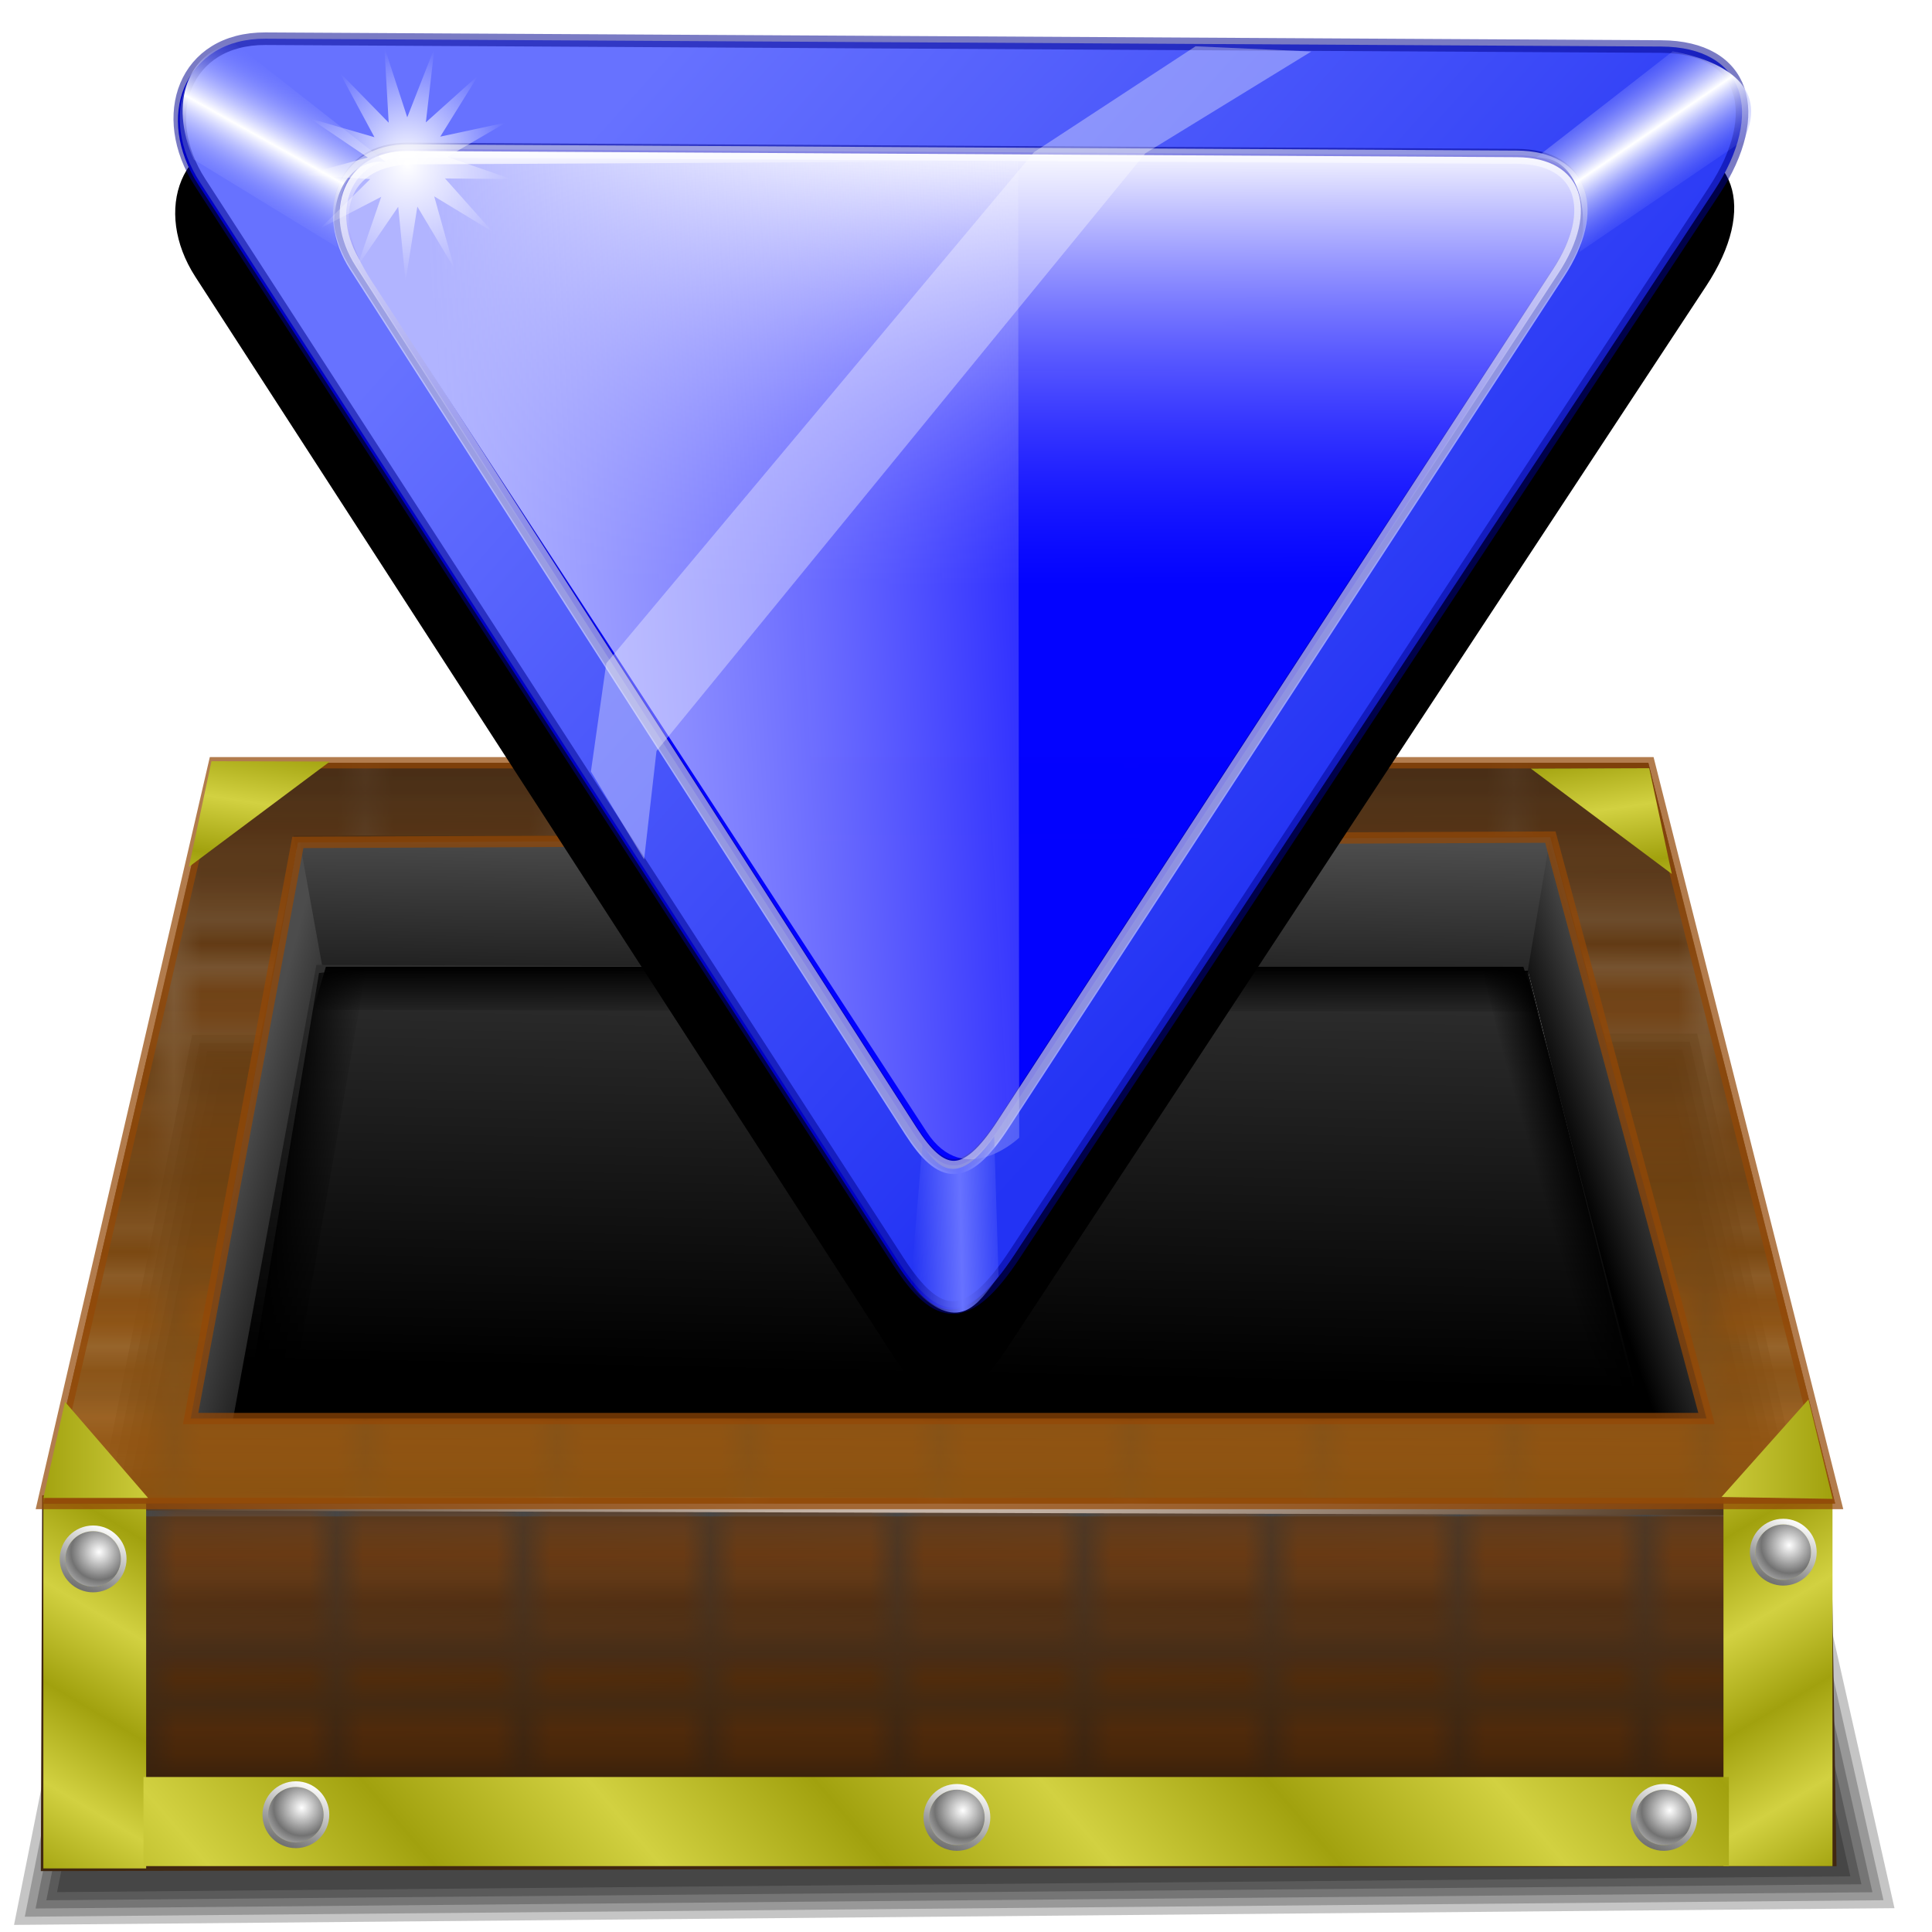 <?xml version="1.0" encoding="UTF-8" standalone="no"?>
<svg xmlns:dc="http://purl.org/dc/elements/1.1/" xmlns:cc="http://creativecommons.org/ns#" xmlns:rdf="http://www.w3.org/1999/02/22-rdf-syntax-ns#" xmlns:svg="http://www.w3.org/2000/svg" xmlns="http://www.w3.org/2000/svg" xmlns:xlink="http://www.w3.org/1999/xlink" xmlns:sodipodi="http://sodipodi.sourceforge.net/DTD/sodipodi-0.dtd" xmlns:inkscape="http://www.inkscape.org/namespaces/inkscape" sodipodi:docname="gnome-panel-launcher.svg" inkscape:version="1.0 (4035a4f, 2020-05-01)" id="svg8" version="1.1" viewBox="0 0 67.469 67.469" height="255" width="255">
 <defs id="defs2">
  <linearGradient inkscape:collect="always" id="linearGradient1032">
   <stop stop-opacity="1" stop-color="#000000" id="stop1028"/>
   <stop stop-opacity="1" stop-color="#4c4c4c" offset="1" id="stop1030"/>
  </linearGradient>
  <linearGradient id="linearGradient1026" inkscape:collect="always">
   <stop stop-opacity="1" stop-color="#000000" id="stop1022"/>
   <stop stop-opacity="0" stop-color="#000000" id="stop1024" offset="1"/>
  </linearGradient>
  <linearGradient inkscape:collect="always" id="linearGradient1020">
   <stop stop-opacity="1" stop-color="#303030" id="stop1016"/>
   <stop stop-opacity="1" stop-color="#000000" offset="1" id="stop1018"/>
  </linearGradient>
  <linearGradient id="linearGradient1170" inkscape:collect="always">
   <stop stop-opacity="1" stop-color="#a1a10e" id="stop1166"/>
   <stop stop-opacity="1" stop-color="#d2d141" id="stop1168" offset="1"/>
  </linearGradient>
  <linearGradient id="linearGradient1885" inkscape:collect="always">
   <stop stop-opacity="1" stop-color="#6f6f6f" id="stop1881"/>
   <stop stop-opacity="0.995" stop-color="#ffffff" id="stop1883" offset="1"/>
  </linearGradient>
  <linearGradient id="linearGradient1875" inkscape:collect="always">
   <stop stop-opacity="1" stop-color="#ffffff" id="stop1871"/>
   <stop stop-opacity="1" stop-color="#727272" id="stop1873" offset="1"/>
  </linearGradient>
  <clipPath id="clipPath2059" clipPathUnits="userSpaceOnUse">
   <path stroke-miterlimit="4" stroke-width="0.048" stroke-linecap="butt" fill-opacity="1" stroke-linejoin="miter" stroke="none" fill-rule="evenodd" fill="#ffffff" stroke-opacity="1" stroke-dasharray="none" inkscape:connector-curvature="0" sodipodi:nodetypes="csscsscccccccs" id="path2061" d="m -10.1,231.685 c 3.559,2.506 4.832,-0.585 2.965,-3.064 -3.182,-4.225 -6.444,-9.84 -12.355,-15.913 -2.595,-2.669 -11.861,-7.808 -11.861,-7.808 0,0 -0.115,-2.188 -0.099,-3.064 0.011,-0.582 -0.566,-0.564 -0.89,-0.297 -0.782,0.645 -2.471,2.57 -2.471,2.57 l -1.68,-0.099 -1.087,-1.581 c -0.297,-0.411 -0.636,-0.346 -0.89,0 -0.545,1.85 -0.879,3.885 -3.459,3.954 l 4.448,3.954 c 7.766,1.553 15.579,5.585 20.262,14.332 0,0 4.526,5.194 7.116,7.018 z"/>
  </clipPath>
  <pattern inkscape:collect="always" xlink:href="#pattern5363" id="pattern5971" patternTransform="matrix(0.933,0,0,0.877,18.736,218.433)"/>
  <linearGradient inkscape:collect="always" id="linearGradient5885">
   <stop id="stop5887" stop-color="#fceee5" stop-opacity="1"/>
   <stop offset="1" id="stop5889" stop-color="#412811" stop-opacity="1"/>
  </linearGradient>
  <linearGradient inkscape:collect="always" id="linearGradient5847">
   <stop id="stop5849" stop-color="#301905" stop-opacity="1"/>
   <stop offset="1" id="stop5851" stop-color="#613107" stop-opacity="0.351"/>
  </linearGradient>
  <linearGradient id="linearGradient5459" inkscape:collect="always">
   <stop id="stop5461" stop-color="#492c13" stop-opacity="0.714"/>
   <stop id="stop5463" offset="1" stop-color="#b4680d" stop-opacity="0.639"/>
  </linearGradient>
  <linearGradient inkscape:collect="always" id="linearGradient5383">
   <stop id="stop5385" stop-color="#492c13" stop-opacity="0.486"/>
   <stop offset="1" id="stop5387" stop-color="#35200f" stop-opacity="0.839"/>
  </linearGradient>
  <linearGradient inkscape:collect="always" id="linearGradient4469">
   <stop id="stop4471" stop-color="#ad6025" stop-opacity="1"/>
   <stop offset="1" id="stop4473" stop-color="#542f12" stop-opacity="1"/>
  </linearGradient>
  <linearGradient inkscape:collect="always" xlink:href="#linearGradient4469" id="linearGradient5313" gradientUnits="userSpaceOnUse" spreadMethod="reflect" x1="19.709" y1="-7.858" x2="19.821" y2="-10.434" gradientTransform="translate(8.959,1.008)"/>
  <pattern patternUnits="userSpaceOnUse" width="6.05" height="12.422" patternTransform="translate(26.316,-9.926)" id="pattern5363">
   <g id="g5348" transform="translate(-26.316,9.926)">
    <path inkscape:connector-curvature="0" id="path5287" d="m 26.316,1.996 6.047,0" stroke-opacity="1" fill="none" fill-rule="evenodd" stroke="url(#linearGradient5313)" stroke-linejoin="miter" stroke-linecap="butt" stroke-width="1"/>
    <path d="m 26.316,-9.426 6.047,0" id="path5289" inkscape:connector-curvature="0" stroke-opacity="1" fill="none" fill-rule="evenodd" stroke="url(#linearGradient5313)" stroke-linejoin="miter" stroke-linecap="butt" stroke-width="1"/>
    <path inkscape:connector-curvature="0" d="m 26.316,-8.474 c 0,0 6.047,0 6.047,0" id="path5291" stroke-opacity="1" fill="none" fill-rule="evenodd" stroke="url(#linearGradient5313)" stroke-linejoin="miter" stroke-linecap="butt" stroke-width="1"/>
    <path inkscape:connector-curvature="0" d="m 26.316,-7.523 c 0,0 6.047,0 6.047,0" id="path5293" stroke-opacity="1" fill="none" fill-rule="evenodd" stroke="url(#linearGradient5313)" stroke-linejoin="miter" stroke-linecap="butt" stroke-width="1"/>
    <path inkscape:connector-curvature="0" d="m 26.316,-6.571 c 0,0 6.047,0 6.047,0" id="path5295" stroke-opacity="1" fill="none" fill-rule="evenodd" stroke="url(#linearGradient5313)" stroke-linejoin="miter" stroke-linecap="butt" stroke-width="1"/>
    <path inkscape:connector-curvature="0" d="m 26.316,-5.619 c 0,0 6.047,0 6.047,0" id="path5297" stroke-opacity="1" fill="none" fill-rule="evenodd" stroke="#ae5813" stroke-linejoin="miter" stroke-linecap="butt" stroke-width="1"/>
    <path inkscape:connector-curvature="0" d="m 26.316,-4.667 c 0,0 6.047,0 6.047,0" id="path5299" stroke-opacity="1" fill="none" fill-rule="evenodd" stroke="url(#linearGradient5313)" stroke-linejoin="miter" stroke-linecap="butt" stroke-width="1"/>
    <path inkscape:connector-curvature="0" d="m 26.316,-3.715 c 0,0 6.047,0 6.047,0" id="path5301" stroke-opacity="1" fill="none" fill-rule="evenodd" stroke="url(#linearGradient5313)" stroke-linejoin="miter" stroke-linecap="butt" stroke-width="1"/>
    <path inkscape:connector-curvature="0" d="m 26.316,-2.763 c 0,0 6.047,0 6.047,0" id="path5303" stroke-opacity="1" fill="none" fill-rule="evenodd" stroke="#493627" stroke-linejoin="miter" stroke-linecap="butt" stroke-width="1"/>
    <path inkscape:connector-curvature="0" d="m 26.316,-1.811 c 0,0 6.047,0 6.047,0" id="path5305" stroke-opacity="1" fill="none" fill-rule="evenodd" stroke="url(#linearGradient5313)" stroke-linejoin="miter" stroke-linecap="butt" stroke-width="1"/>
    <path inkscape:connector-curvature="0" d="m 26.316,-0.86 c 0,0 6.047,0 6.047,0" id="path5307" stroke-opacity="1" fill="none" fill-rule="evenodd" stroke="url(#linearGradient5313)" stroke-linejoin="miter" stroke-linecap="butt" stroke-width="1"/>
    <path inkscape:connector-curvature="0" d="m 26.316,0.092 c 0,0 6.047,0 6.047,0" id="path5309" stroke-opacity="1" fill="none" fill-rule="evenodd" stroke="#ad5a17" stroke-linejoin="miter" stroke-linecap="butt" stroke-width="1"/>
    <path inkscape:connector-curvature="0" d="m 26.316,1.044 c 0,0 6.047,0 6.047,0" id="path5311" stroke-opacity="1" fill="none" fill-rule="evenodd" stroke="url(#linearGradient5313)" stroke-linejoin="miter" stroke-linecap="butt" stroke-width="1"/>
   </g>
  </pattern>
  <linearGradient inkscape:collect="always" xlink:href="#linearGradient5383" id="linearGradient5389" x1="32.699" y1="19.409" x2="32.699" y2="11.235" gradientUnits="userSpaceOnUse" spreadMethod="reflect"/>
  <linearGradient inkscape:collect="always" xlink:href="#linearGradient1020" id="linearGradient5805" gradientUnits="userSpaceOnUse" x1="40.831" y1="27.668" x2="40.19" y2="5.837" gradientTransform="matrix(0.955,0,0,-0.669,-6.691,281.459)"/>
  <linearGradient inkscape:collect="always" xlink:href="#linearGradient1026" id="linearGradient5807" gradientUnits="userSpaceOnUse" gradientTransform="matrix(0,0.412,0.955,0,7.214,252.973)" x1="40.616" y1="2.54" x2="40.752" y2="5.073"/>
  <linearGradient inkscape:collect="always" xlink:href="#linearGradient1026" id="linearGradient5809" gradientUnits="userSpaceOnUse" gradientTransform="matrix(0,0.412,-0.955,0,57.333,252.938)" x1="40.36" y1="2.293" x2="40.582" y2="4.098"/>
  <linearGradient inkscape:collect="always" xlink:href="#linearGradient1026" id="linearGradient5811" gradientUnits="userSpaceOnUse" gradientTransform="matrix(0.801,0,0,0.828,-0.91,258.987)" x1="41.38" y1="5.243" x2="41.38" y2="7.321"/>
  <linearGradient inkscape:collect="always" xlink:href="#linearGradient1032" id="linearGradient5830" x1="63.743" y1="46.772" x2="66.925" y2="45.833" gradientUnits="userSpaceOnUse" gradientTransform="matrix(0.955,0,0,0.828,-6.604,229.941)"/>
  <linearGradient inkscape:collect="always" xlink:href="#linearGradient1032" id="linearGradient5838" x1="38.885" y1="45.24" x2="39.08" y2="34.781" gradientUnits="userSpaceOnUse" gradientTransform="matrix(0.955,0,0,0.828,-6.604,229.941)"/>
  <linearGradient inkscape:collect="always" xlink:href="#linearGradient5847" id="linearGradient5853" x1="42.648" y1="73.84" x2="42.648" y2="59.3" gradientUnits="userSpaceOnUse" gradientTransform="matrix(0.944,0,0,1.074,-6.036,215.077)"/>
  <radialGradient inkscape:collect="always" xlink:href="#linearGradient5885" id="radialGradient5891" cx="40.52" cy="31.33" fx="40.52" fy="31.33" r="32.909" gradientTransform="matrix(0.954,0,0,0.213,-6.55,273.631)" gradientUnits="userSpaceOnUse"/>
  <linearGradient inkscape:collect="always" xlink:href="#linearGradient5459" id="linearGradient5901" gradientUnits="userSpaceOnUse" spreadMethod="pad" x1="47.07" y1="9.67" x2="47.03" y2="41.12"/>
  <clipPath clipPathUnits="userSpaceOnUse" id="clipPath2059-5">
   <path d="m -10.1,231.685 c 3.559,2.506 4.832,-0.585 2.965,-3.064 -3.182,-4.225 -6.444,-9.84 -12.355,-15.913 -2.595,-2.669 -11.861,-7.808 -11.861,-7.808 0,0 -0.115,-2.188 -0.099,-3.064 0.011,-0.582 -0.566,-0.564 -0.89,-0.297 -0.782,0.645 -2.471,2.57 -2.471,2.57 l -1.68,-0.099 -1.087,-1.581 c -0.297,-0.411 -0.636,-0.346 -0.89,0 -0.545,1.85 -0.879,3.885 -3.459,3.954 l 4.448,3.954 c 7.766,1.553 15.579,5.585 20.262,14.332 0,0 4.526,5.194 7.116,7.018 z" id="path2061-3" sodipodi:nodetypes="csscsscccccccs" inkscape:connector-curvature="0" stroke-dasharray="none" stroke-opacity="1" fill="#ffffff" fill-rule="evenodd" stroke="none" stroke-linejoin="miter" fill-opacity="1" stroke-linecap="butt" stroke-width="0.048" stroke-miterlimit="4"/>
  </clipPath>
  <linearGradient gradientTransform="matrix(1.234,0,0,1.069,-7.556,-19.025)" spreadMethod="reflect" gradientUnits="userSpaceOnUse" y2="285.21" x2="8.884" y1="287.43" x1="7.352" id="linearGradient1837" xlink:href="#linearGradient1170" inkscape:collect="always"/>
  <linearGradient gradientTransform="matrix(1.234,0,0,1.069,-7.556,-19.025)" gradientUnits="userSpaceOnUse" y2="279.72" x2="10.768" y1="279.72" x1="7.191" id="linearGradient1847" xlink:href="#linearGradient1170" inkscape:collect="always"/>
  <linearGradient gradientTransform="matrix(-1.234,0,0,1.069,72.848,-19.107)" spreadMethod="reflect" y2="285.21" x2="8.884" y1="287.43" x1="7.352" gradientUnits="userSpaceOnUse" id="linearGradient1853" xlink:href="#linearGradient1170" inkscape:collect="always"/>
  <linearGradient gradientTransform="matrix(-1.234,0,0,1.069,72.848,-19.107)" y2="279.72" x2="10.768" y1="279.72" x1="7.191" gradientUnits="userSpaceOnUse" id="linearGradient1855" xlink:href="#linearGradient1170" inkscape:collect="always"/>
  <linearGradient spreadMethod="reflect" gradientTransform="matrix(0.261,1.045,-1.206,0.226,344.959,184.928)" y2="280.41" x2="8.895" y1="279.72" x1="7.191" gradientUnits="userSpaceOnUse" id="linearGradient1859" xlink:href="#linearGradient1170" inkscape:collect="always"/>
  <linearGradient spreadMethod="reflect" y2="280.41" x2="8.895" y1="279.72" x1="7.191" gradientTransform="matrix(-0.261,1.045,1.206,0.226,-279.98,185.174)" gradientUnits="userSpaceOnUse" id="linearGradient1863" xlink:href="#linearGradient1170" inkscape:collect="always"/>
  <linearGradient spreadMethod="reflect" y2="283.29" x2="10.415" y1="287.43" x1="7.352" gradientTransform="matrix(0,1.069,1.234,0,-342.133,283.725)" gradientUnits="userSpaceOnUse" id="linearGradient1867" xlink:href="#linearGradient1170" inkscape:collect="always"/>
  <radialGradient spreadMethod="reflect" gradientUnits="userSpaceOnUse" r="2.084" fy="266.88" fx="3.664" cy="266.88" cx="3.664" id="radialGradient1877" xlink:href="#linearGradient1875" inkscape:collect="always"/>
  <linearGradient gradientTransform="matrix(1.095,0,0,1.095,-0.306,-25.406)" gradientUnits="userSpaceOnUse" y2="265.3" x2="4.256" y1="269.55" x1="2.457" id="linearGradient1887" xlink:href="#linearGradient1885" inkscape:collect="always"/>
  <radialGradient spreadMethod="reflect" r="2.084" fy="266.88" fx="3.664" cy="266.88" cx="3.664" gradientUnits="userSpaceOnUse" id="radialGradient1899" xlink:href="#linearGradient1875" inkscape:collect="always"/>
  <linearGradient y2="265.3" x2="4.256" y1="269.55" x1="2.457" gradientTransform="matrix(1.095,0,0,1.095,-0.306,-25.406)" gradientUnits="userSpaceOnUse" id="linearGradient1901" xlink:href="#linearGradient1885" inkscape:collect="always"/>
  <radialGradient spreadMethod="reflect" r="2.084" fy="266.88" fx="3.664" cy="266.88" cx="3.664" gradientUnits="userSpaceOnUse" id="radialGradient1909" xlink:href="#linearGradient1875" inkscape:collect="always"/>
  <linearGradient y2="265.3" x2="4.256" y1="269.55" x1="2.457" gradientTransform="matrix(1.095,0,0,1.095,-0.306,-25.406)" gradientUnits="userSpaceOnUse" id="linearGradient1911" xlink:href="#linearGradient1885" inkscape:collect="always"/>
  <radialGradient spreadMethod="reflect" r="2.084" fy="266.88" fx="3.664" cy="266.88" cx="3.664" gradientUnits="userSpaceOnUse" id="radialGradient1919" xlink:href="#linearGradient1875" inkscape:collect="always"/>
  <linearGradient y2="265.3" x2="4.256" y1="269.55" x1="2.457" gradientTransform="matrix(1.095,0,0,1.095,-0.306,-25.406)" gradientUnits="userSpaceOnUse" id="linearGradient1921" xlink:href="#linearGradient1885" inkscape:collect="always"/>
  <radialGradient spreadMethod="reflect" r="2.084" fy="266.88" fx="3.664" cy="266.88" cx="3.664" gradientUnits="userSpaceOnUse" id="radialGradient1929" xlink:href="#linearGradient1875" inkscape:collect="always"/>
  <linearGradient y2="265.3" x2="4.256" y1="269.55" x1="2.457" gradientTransform="matrix(1.095,0,0,1.095,-0.306,-25.406)" gradientUnits="userSpaceOnUse" id="linearGradient1931" xlink:href="#linearGradient1885" inkscape:collect="always"/>
  <linearGradient gradientTransform="matrix(1.234,0,0,1.069,-7.556,-19.025)" gradientUnits="userSpaceOnUse" y2="267.67" x2="13.458" y1="268.42" x1="16.726" id="linearGradient1040" xlink:href="#linearGradient1032" inkscape:collect="always"/>
  <filter height="1.035" y="-0.017" width="1.018" x="-0.009" id="filter1055" inkscape:collect="always" color-interpolation-filters="sRGB">
   <feGaussianBlur id="feGaussianBlur1057" stdDeviation="0.211" inkscape:collect="always"/>
  </filter>
  <clipPath clipPathUnits="userSpaceOnUse" id="clipPath2059-75">
   <path d="m -10.1,231.685 c 3.559,2.506 4.832,-0.585 2.965,-3.064 -3.182,-4.225 -6.444,-9.84 -12.355,-15.913 -2.595,-2.669 -11.861,-7.808 -11.861,-7.808 0,0 -0.115,-2.188 -0.099,-3.064 0.011,-0.582 -0.566,-0.564 -0.89,-0.297 -0.782,0.645 -2.471,2.57 -2.471,2.57 l -1.68,-0.099 -1.087,-1.581 c -0.297,-0.411 -0.636,-0.346 -0.89,0 -0.545,1.85 -0.879,3.885 -3.459,3.954 l 4.448,3.954 c 7.766,1.553 15.579,5.585 20.262,14.332 0,0 4.526,5.194 7.116,7.018 z" id="path2061-35" sodipodi:nodetypes="csscsscccccccs" inkscape:connector-curvature="0" stroke-dasharray="none" stroke-opacity="1" fill="#ffffff" fill-rule="evenodd" stroke="none" stroke-linejoin="miter" fill-opacity="1" stroke-linecap="butt" stroke-width="0.048" stroke-miterlimit="4"/>
  </clipPath>
  <clipPath id="clipPath2059-5-6" clipPathUnits="userSpaceOnUse">
   <path stroke-miterlimit="4" stroke-width="0.048" stroke-linecap="butt" fill-opacity="1" stroke-linejoin="miter" stroke="none" fill-rule="evenodd" fill="#ffffff" stroke-opacity="1" stroke-dasharray="none" inkscape:connector-curvature="0" sodipodi:nodetypes="csscsscccccccs" id="path2061-3-2" d="m -10.1,231.685 c 3.559,2.506 4.832,-0.585 2.965,-3.064 -3.182,-4.225 -6.444,-9.84 -12.355,-15.913 -2.595,-2.669 -11.861,-7.808 -11.861,-7.808 0,0 -0.115,-2.188 -0.099,-3.064 0.011,-0.582 -0.566,-0.564 -0.89,-0.297 -0.782,0.645 -2.471,2.57 -2.471,2.57 l -1.68,-0.099 -1.087,-1.581 c -0.297,-0.411 -0.636,-0.346 -0.89,0 -0.545,1.85 -0.879,3.885 -3.459,3.954 l 4.448,3.954 c 7.766,1.553 15.579,5.585 20.262,14.332 0,0 4.526,5.194 7.116,7.018 z"/>
  </clipPath>
  <clipPath id="clipPath">
   <path fill-opacity="0.95" stroke="none" fill="#1b1b1b" sodipodi:nodetypes="csssscc" inkscape:connector-curvature="0" id="rect5264" d="m -515.73,435.564 v 5.838 c 0,9.743 -7.844,17.587 -17.587,17.587 h -135.051 c -9.743,0 -17.587,-7.844 -17.587,-17.587 v -5.838 z"/>
  </clipPath>
  <clipPath clipPathUnits="userSpaceOnUse" id="clipPath2059-7">
   <path d="m -10.1,231.685 c 3.559,2.506 4.832,-0.585 2.965,-3.064 -3.182,-4.225 -6.444,-9.84 -12.355,-15.913 -2.595,-2.669 -11.861,-7.808 -11.861,-7.808 0,0 -0.115,-2.188 -0.099,-3.064 0.011,-0.582 -0.566,-0.564 -0.89,-0.297 -0.782,0.645 -2.471,2.57 -2.471,2.57 l -1.68,-0.099 -1.087,-1.581 c -0.297,-0.411 -0.636,-0.346 -0.89,0 -0.545,1.85 -0.879,3.885 -3.459,3.954 l 4.448,3.954 c 7.766,1.553 15.579,5.585 20.262,14.332 0,0 4.526,5.194 7.116,7.018 z" id="path2061-5" sodipodi:nodetypes="csscsscccccccs" inkscape:connector-curvature="0" stroke-dasharray="none" stroke-opacity="1" fill="#ffffff" fill-rule="evenodd" stroke="none" stroke-linejoin="miter" fill-opacity="1" stroke-linecap="butt" stroke-width="0.048" stroke-miterlimit="4"/>
  </clipPath>
  <clipPath clipPathUnits="userSpaceOnUse" id="clipPath1162">
   <path stroke-miterlimit="4" stroke-width="0.071" stroke-linecap="round" fill-opacity="0.347" stroke-linejoin="round" stroke="none" fill="#000000" stroke-opacity="1" stroke-dasharray="none" inkscape:connector-curvature="0" d="m -65.65,239.846 c -9.358,0 -16.952,7.594 -16.952,16.952 0,9.358 7.594,16.941 16.952,16.941 0.292,0 0.579,-0.008 0.868,-0.022 2.123,-0.108 4.148,-0.606 5.995,-1.424 l 2.67,3.971 c -0.226,0.495 -0.245,0.964 -0.011,1.313 l 15.673,23.326 c 0.495,0.737 1.944,0.632 3.248,-0.245 1.304,-0.876 1.964,-2.177 1.468,-2.914 L -51.423,274.417 c -0.233,-0.347 -0.683,-0.499 -1.224,-0.478 l -2.558,-3.804 c 3.96,-3.1 6.507,-7.92 6.507,-13.337 0,-9.358 -7.594,-16.952 -16.952,-16.952 z m 0,2.581 c 7.929,0 14.371,6.442 14.371,14.371 0,7.929 -6.442,14.36 -14.371,14.36 -7.929,0 -14.349,-6.431 -14.349,-14.36 0,-0.248 -0.001,-0.489 0.011,-0.734 0.384,-7.586 6.657,-13.637 14.338,-13.637 z" id="path1164"/>
  </clipPath>
  <clipPath clipPathUnits="userSpaceOnUse" id="clipPath2059-753">
   <path d="m -10.1,231.685 c 3.559,2.506 4.832,-0.585 2.965,-3.064 -3.182,-4.225 -6.444,-9.84 -12.355,-15.913 -2.595,-2.669 -11.861,-7.808 -11.861,-7.808 0,0 -0.115,-2.188 -0.099,-3.064 0.011,-0.582 -0.566,-0.564 -0.89,-0.297 -0.782,0.645 -2.471,2.57 -2.471,2.57 l -1.68,-0.099 -1.087,-1.581 c -0.297,-0.411 -0.636,-0.346 -0.89,0 -0.545,1.85 -0.879,3.885 -3.459,3.954 l 4.448,3.954 c 7.766,1.553 15.579,5.585 20.262,14.332 0,0 4.526,5.194 7.116,7.018 z" id="path2061-56" sodipodi:nodetypes="csscsscccccccs" inkscape:connector-curvature="0" stroke-dasharray="none" stroke-opacity="1" fill="#ffffff" fill-rule="evenodd" stroke="none" stroke-linejoin="miter" fill-opacity="1" stroke-linecap="butt" stroke-width="0.048" stroke-miterlimit="4"/>
  </clipPath>
  <clipPath id="clipPath2059-5-2" clipPathUnits="userSpaceOnUse">
   <path stroke-miterlimit="4" stroke-width="0.048" stroke-linecap="butt" fill-opacity="1" stroke-linejoin="miter" stroke="none" fill-rule="evenodd" fill="#ffffff" stroke-opacity="1" stroke-dasharray="none" inkscape:connector-curvature="0" sodipodi:nodetypes="csscsscccccccs" id="path2061-3-9" d="m -10.1,231.685 c 3.559,2.506 4.832,-0.585 2.965,-3.064 -3.182,-4.225 -6.444,-9.84 -12.355,-15.913 -2.595,-2.669 -11.861,-7.808 -11.861,-7.808 0,0 -0.115,-2.188 -0.099,-3.064 0.011,-0.582 -0.566,-0.564 -0.89,-0.297 -0.782,0.645 -2.471,2.57 -2.471,2.57 l -1.68,-0.099 -1.087,-1.581 c -0.297,-0.411 -0.636,-0.346 -0.89,0 -0.545,1.85 -0.879,3.885 -3.459,3.954 l 4.448,3.954 c 7.766,1.553 15.579,5.585 20.262,14.332 0,0 4.526,5.194 7.116,7.018 z"/>
  </clipPath>
  <clipPath id="clipPath-1">
   <path fill-opacity="0.95" stroke="none" fill="#1b1b1b" sodipodi:nodetypes="csssscc" inkscape:connector-curvature="0" id="rect5264-2" d="m -515.73,435.564 v 5.838 c 0,9.743 -7.844,17.587 -17.587,17.587 h -135.051 c -9.743,0 -17.587,-7.844 -17.587,-17.587 v -5.838 z"/>
  </clipPath>
  <clipPath clipPathUnits="userSpaceOnUse" id="clipPath2059-7-7">
   <path d="m -10.1,231.685 c 3.559,2.506 4.832,-0.585 2.965,-3.064 -3.182,-4.225 -6.444,-9.84 -12.355,-15.913 -2.595,-2.669 -11.861,-7.808 -11.861,-7.808 0,0 -0.115,-2.188 -0.099,-3.064 0.011,-0.582 -0.566,-0.564 -0.89,-0.297 -0.782,0.645 -2.471,2.57 -2.471,2.57 l -1.68,-0.099 -1.087,-1.581 c -0.297,-0.411 -0.636,-0.346 -0.89,0 -0.545,1.85 -0.879,3.885 -3.459,3.954 l 4.448,3.954 c 7.766,1.553 15.579,5.585 20.262,14.332 0,0 4.526,5.194 7.116,7.018 z" id="path2061-5-0" sodipodi:nodetypes="csscsscccccccs" inkscape:connector-curvature="0" stroke-dasharray="none" stroke-opacity="1" fill="#ffffff" fill-rule="evenodd" stroke="none" stroke-linejoin="miter" fill-opacity="1" stroke-linecap="butt" stroke-width="0.048" stroke-miterlimit="4"/>
  </clipPath>
  <clipPath clipPathUnits="userSpaceOnUse" id="clipPath1162-9">
   <path stroke-miterlimit="4" stroke-width="0.071" stroke-linecap="round" fill-opacity="0.347" stroke-linejoin="round" stroke="none" fill="#000000" stroke-opacity="1" stroke-dasharray="none" inkscape:connector-curvature="0" d="m -65.65,239.846 c -9.358,0 -16.952,7.594 -16.952,16.952 0,9.358 7.594,16.941 16.952,16.941 0.292,0 0.579,-0.008 0.868,-0.022 2.123,-0.108 4.148,-0.606 5.995,-1.424 l 2.67,3.971 c -0.226,0.495 -0.245,0.964 -0.011,1.313 l 15.673,23.326 c 0.495,0.737 1.944,0.632 3.248,-0.245 1.304,-0.876 1.964,-2.177 1.468,-2.914 L -51.423,274.417 c -0.233,-0.347 -0.683,-0.499 -1.224,-0.478 l -2.558,-3.804 c 3.96,-3.1 6.507,-7.92 6.507,-13.337 0,-9.358 -7.594,-16.952 -16.952,-16.952 z m 0,2.581 c 7.929,0 14.371,6.442 14.371,14.371 0,7.929 -6.442,14.36 -14.371,14.36 -7.929,0 -14.349,-6.431 -14.349,-14.36 0,-0.248 -0.001,-0.489 0.011,-0.734 0.384,-7.586 6.657,-13.637 14.338,-13.637 z" id="path1164-3"/>
  </clipPath>
  <linearGradient id="linearGradient3311" inkscape:collect="always">
   <stop id="stop3313" stop-color="white" stop-opacity="1"/>
   <stop id="stop3315" offset="1" stop-color="white" stop-opacity="0"/>
  </linearGradient>
  <linearGradient inkscape:collect="always" id="linearGradient891">
   <stop id="stop887" stop-color="#ffffff" stop-opacity="1"/>
   <stop offset="1" id="stop889" stop-color="#6772ff" stop-opacity="0"/>
  </linearGradient>
  <linearGradient id="linearGradient879" inkscape:collect="always">
   <stop id="stop875-2" stop-color="#6772ff" stop-opacity="1"/>
   <stop id="stop877" offset="1" stop-color="#6772ff" stop-opacity="0"/>
  </linearGradient>
  <linearGradient id="linearGradient850" inkscape:collect="always">
   <stop id="stop846" stop-color="#2333f4" stop-opacity="1"/>
   <stop id="stop848" offset="1" stop-color="#6772ff" stop-opacity="1"/>
  </linearGradient>
  <linearGradient inkscape:collect="always" id="linearGradient844">
   <stop id="stop840-6" stop-color="#ffffff" stop-opacity="0.024"/>
   <stop offset="1" id="stop842" stop-color="#b1b4ff" stop-opacity="1"/>
  </linearGradient>
  <linearGradient id="linearGradient832" inkscape:collect="always">
   <stop id="stop828" stop-color="#4648ff" stop-opacity="0.022"/>
   <stop id="stop830" offset="1" stop-color="#ffffff" stop-opacity="1"/>
  </linearGradient>
  <linearGradient gradientTransform="matrix(-0.206,-0.001,0.002,-0.234,7.975,300.158)" gradientUnits="userSpaceOnUse" y2="215.27" x2="300.58" y1="152.11" x1="300.12" id="linearGradient834" xlink:href="#linearGradient832" inkscape:collect="always"/>
  <linearGradient gradientTransform="matrix(0.206,-0.001,-0.002,-0.234,-105.194,300.397)" y2="146.35" x2="193.22" y1="152.11" x1="304.15" gradientUnits="userSpaceOnUse" id="linearGradient838" xlink:href="#linearGradient844" inkscape:collect="always"/>
  <linearGradient gradientTransform="matrix(-0.206,-0.001,0.002,-0.234,7.975,300.158)" gradientUnits="userSpaceOnUse" y2="222.37" x2="331.4" y1="112.66" x1="222.12" id="linearGradient852-1" xlink:href="#linearGradient850" inkscape:collect="always"/>
  <linearGradient gradientTransform="matrix(-0.206,-0.001,0.002,-0.234,7.975,300.158)" spreadMethod="reflect" gradientUnits="userSpaceOnUse" y2="62.2" x2="283.88" y1="62.49" x1="275.94" id="linearGradient881" xlink:href="#linearGradient879" inkscape:collect="always"/>
  <linearGradient gradientTransform="matrix(0.135,0.176,-0.156,0.153,-54.406,191.559)" spreadMethod="reflect" y2="61.59" x2="287.1" y1="59.78" x1="276.79" gradientUnits="userSpaceOnUse" id="linearGradient885" xlink:href="#linearGradient891" inkscape:collect="always"/>
  <linearGradient spreadMethod="reflect" y2="62.32" x2="288.37" y1="59.49" x1="278.2" gradientTransform="matrix(-0.138,0.174,0.154,0.156,-42.021,191.984)" gradientUnits="userSpaceOnUse" id="linearGradient895" xlink:href="#linearGradient891" inkscape:collect="always"/>
  <radialGradient gradientUnits="userSpaceOnUse" gradientTransform="matrix(1,0,0,0.994,1.152,-0.624)" r="15.386" fy="180.06" fx="32.27" cy="180.06" cx="32.27" id="radialGradient929" xlink:href="#linearGradient3311" inkscape:collect="always"/>
  <filter inkscape:collect="always" id="filter1254" x="-0.022" width="1.043" y="-0.027" height="1.054" color-interpolation-filters="sRGB">
   <feGaussianBlur inkscape:collect="always" stdDeviation="2.091" id="feGaussianBlur1256"/>
  </filter>
 </defs>
 <sodipodi:namedview inkscape:document-rotation="0" units="px" inkscape:window-maximized="1" inkscape:window-y="0" inkscape:window-x="0" inkscape:window-height="1056" inkscape:window-width="1920" inkscape:snap-global="false" inkscape:snap-nodes="false" inkscape:object-nodes="false" inkscape:snap-others="false" inkscape:snap-grids="false" inkscape:snap-to-guides="false" showgrid="false" inkscape:current-layer="layer1" inkscape:document-units="px" inkscape:cy="127.5" inkscape:cx="127.5" inkscape:zoom="3.4823529" inkscape:pageshadow="2" inkscape:pageopacity="0" borderopacity="1.0" bordercolor="#666666" pagecolor="#ff0000" id="base"/>
 <g transform="translate(0,-229.531)" id="layer1" inkscape:groupmode="layer" inkscape:label="Layer 1">
  <g transform="matrix(1.188,0,0,1.07,67.132,2.651)" id="g1053" filter="url(#filter1055)">
   <path d="m -50.861,245.817 -5.235,29.044 55.277,-0.546 -5.801,-28.544 z" id="path5975" inkscape:connector-curvature="0" sodipodi:nodetypes="ccccc" stroke-opacity="1" fill="#000000" fill-rule="evenodd" stroke="none" stroke-linejoin="miter" fill-opacity="0.227" stroke-linecap="butt" stroke-width="0.269"/>
   <path d="m -50.641,246.08 c -1.713,9.505 -3.426,19.009 -5.139,28.514 18.212,-0.18 36.424,-0.359 54.637,-0.539 -1.898,-9.34 -3.797,-18.68 -5.695,-28.02 -14.601,0.015 -29.202,0.03 -43.803,0.045 z" id="path1032" inkscape:connector-curvature="0" stroke-opacity="1" fill="#000000" fill-rule="evenodd" stroke="none" stroke-linejoin="miter" fill-opacity="0.227" stroke-linecap="butt" stroke-width="0.269"/>
   <path d="m -50.42,246.344 c -1.681,9.327 -3.362,18.655 -5.043,27.982 17.999,-0.177 35.997,-0.354 53.996,-0.531 -1.863,-9.165 -3.725,-18.331 -5.588,-27.496 -14.455,0.015 -28.91,0.03 -43.365,0.045 z" id="path1036" inkscape:connector-curvature="0" stroke-opacity="1" fill="#000000" fill-rule="evenodd" stroke="none" stroke-linejoin="miter" fill-opacity="0.227" stroke-linecap="butt" stroke-width="0.269"/>
   <path d="m -50.199,246.607 c -1.649,9.15 -3.298,18.301 -4.947,27.451 17.785,-0.174 35.57,-0.349 53.355,-0.523 -1.827,-8.991 -3.654,-17.982 -5.48,-26.973 -14.309,0.015 -28.618,0.03 -42.928,0.045 z" id="path1040" inkscape:connector-curvature="0" stroke-opacity="1" fill="#000000" fill-rule="evenodd" stroke="none" stroke-linejoin="miter" fill-opacity="0.227" stroke-linecap="butt" stroke-width="0.269"/>
   <path d="m -49.979,246.871 c -1.617,8.973 -3.234,17.947 -4.852,26.92 17.572,-0.172 35.143,-0.344 52.715,-0.516 -1.791,-8.816 -3.582,-17.633 -5.373,-26.449 -14.163,0.015 -28.327,0.03 -42.49,0.045 z" id="path1044" inkscape:connector-curvature="0" stroke-opacity="1" fill="#000000" fill-rule="evenodd" stroke="none" stroke-linejoin="miter" fill-opacity="0.227" stroke-linecap="butt" stroke-width="0.269"/>
  </g>
  <path d="m 10.249,258.702 1.025,5.011 42.342,-0.217 0.66,-4.751 z" id="path5787" inkscape:connector-curvature="0" sodipodi:nodetypes="ccccc" stroke-opacity="1" fill="url(#linearGradient5838)" fill-rule="evenodd" stroke="none" stroke-linejoin="miter" fill-opacity="1" stroke-linecap="butt" stroke-width="0.292"/>
  <path sodipodi:nodetypes="ccccc" inkscape:connector-curvature="0" id="path5791" d="m 6.468,279.169 1.761,-0.079 3.053,-15.664 -0.845,-4.672 z" stroke-opacity="1" fill="url(#linearGradient1040)" fill-rule="evenodd" stroke="none" stroke-linejoin="miter" fill-opacity="1" stroke-linecap="butt" stroke-width="0.292"/>
  <path d="m 59.635,279.063 -2.306,0.096 -3.975,-15.737 0.795,-4.715 z" id="path5793" inkscape:connector-curvature="0" sodipodi:nodetypes="ccccc" stroke-opacity="1" fill="url(#linearGradient5830)" fill-rule="evenodd" stroke="none" stroke-linejoin="miter" fill-opacity="1" stroke-linecap="butt" stroke-width="0.292"/>
  <path sodipodi:nodetypes="ccccc" d="M 8.127,279.145 H 57.414 l -4.116,-15.748 -42.249,-0.173 z" id="path5795" inkscape:connector-curvature="0" stroke-opacity="1" fill="url(#linearGradient5805)" fill-rule="evenodd" stroke="none" stroke-linejoin="miter" fill-opacity="1" stroke-linecap="butt" stroke-width="0.292"/>
  <path sodipodi:nodetypes="ccccc" d="m 11.14,263.511 -2.583,15.451 1.539,-0.033 2.701,-15.617 z" id="path5797" inkscape:connector-curvature="0" stroke-opacity="1" fill="url(#linearGradient5807)" fill-rule="evenodd" stroke="none" stroke-linejoin="miter" fill-opacity="1" stroke-linecap="butt" stroke-width="0.292"/>
  <path inkscape:connector-curvature="0" id="path5799" d="m 53.358,263.432 3.966,15.729 -1.704,-0.033 -3.869,-15.808 z" sodipodi:nodetypes="ccccc" stroke-opacity="1" fill="url(#linearGradient5809)" fill-rule="evenodd" stroke="none" stroke-linejoin="miter" fill-opacity="1" stroke-linecap="butt" stroke-width="0.292"/>
  <path sodipodi:nodetypes="ccccc" d="m 11.38,263.295 h 41.819 l 0.518,1.563 -42.787,-0.054 z" id="path5801" inkscape:connector-curvature="0" stroke-opacity="1" fill="url(#linearGradient5811)" fill-rule="evenodd" stroke="none" stroke-linejoin="miter" fill-opacity="1" stroke-linecap="butt" stroke-width="0.292"/>
  <path stroke-miterlimit="4" d="M 2.105,282.202 H 63.239 v 9.709 H 2.105 Z" id="path5843" inkscape:connector-curvature="0" opacity="1" stroke-dasharray="none" stroke-opacity="0" fill="url(#pattern5971)" fill-rule="nonzero" stroke="#5d068c" stroke-linejoin="round" fill-opacity="1" stroke-linecap="round" stroke-width="5.444" stroke-dashoffset="0"/>
  <path stroke-miterlimit="4" inkscape:connector-curvature="0" id="path5845" d="M 1.981,282.488 H 63.815 v 11.886 H 1.981 Z" opacity="1" stroke-dasharray="none" stroke-opacity="0" fill="url(#linearGradient5853)" fill-rule="nonzero" stroke="#5d068c" stroke-linejoin="round" fill-opacity="1" stroke-linecap="round" stroke-width="6.06" stroke-dashoffset="0"/>
  <path stroke-miterlimit="4" sodipodi:nodetypes="ccccc" inkscape:connector-curvature="0" id="path5883" d="m 1.734,282.011 61.941,0.179 0.193,12.251 -62.179,0.17 z" stroke-dasharray="none" stroke-opacity="1" fill="none" fill-rule="evenodd" stroke="url(#radialGradient5891)" stroke-linejoin="miter" stroke-linecap="butt" stroke-width="0.525"/>
  <path stroke-miterlimit="4" sodipodi:nodetypes="ccccc" inkscape:connector-curvature="0" id="rect1828" d="m 1.514,281.842 h 3.59 v 12.938 H 1.514 Z" opacity="1" stroke-dasharray="none" stroke-opacity="1" paint-order="normal" fill="url(#linearGradient1837)" fill-rule="evenodd" stroke="none" stroke-linejoin="round" fill-opacity="1" stroke-linecap="round" stroke-width="0.517" stroke-dashoffset="0"/>
  <path stroke-miterlimit="4" d="m 63.994,281.76 h -3.807 v 12.938 h 3.807 z" id="path1849" inkscape:connector-curvature="0" sodipodi:nodetypes="ccccc" opacity="1" stroke-dasharray="none" stroke-opacity="1" paint-order="normal" fill="url(#linearGradient1853)" fill-rule="evenodd" stroke="none" stroke-linejoin="round" fill-opacity="1" stroke-linecap="round" stroke-width="0.517" stroke-dashoffset="0"/>
  <path stroke-miterlimit="4" sodipodi:nodetypes="ccccc" inkscape:connector-curvature="0" id="path1865" d="m 5.01,291.587 v 3.112 H 60.376 v -3.112 z" opacity="1" stroke-dasharray="none" stroke-opacity="1" paint-order="normal" fill="url(#linearGradient1867)" fill-rule="evenodd" stroke="none" stroke-linejoin="round" fill-opacity="1" stroke-linecap="round" stroke-width="0.517" stroke-dashoffset="0"/>
  <g transform="matrix(0.468,0,0,0.468,1.743,158.828)" id="g1891">
   <circle stroke-miterlimit="4" id="path1869" cx="3.225" cy="267.4" r="2.084" opacity="1" stroke-dasharray="none" stroke-opacity="1" fill="url(#radialGradient1877)" fill-rule="evenodd" stroke="none" stroke-linejoin="round" fill-opacity="1" stroke-linecap="round" stroke-width="0.45" stroke-dashoffset="0"/>
   <circle stroke-miterlimit="4" r="2.282" cy="267.4" cx="3.225" id="circle1879" opacity="1" stroke-dasharray="none" stroke-opacity="1" fill="none" fill-rule="evenodd" stroke="url(#linearGradient1887)" stroke-linejoin="round" fill-opacity="1" stroke-linecap="round" stroke-width="0.423" stroke-dashoffset="0"/>
  </g>
  <g id="g1897" transform="matrix(0.468,0,0,0.468,8.823,167.761)">
   <circle stroke-miterlimit="4" r="2.084" cy="267.4" cx="3.225" id="circle1893" opacity="1" stroke-dasharray="none" stroke-opacity="1" fill="url(#radialGradient1899)" fill-rule="evenodd" stroke="none" stroke-linejoin="round" fill-opacity="1" stroke-linecap="round" stroke-width="0.45" stroke-dashoffset="0"/>
   <circle stroke-miterlimit="4" id="circle1895" cx="3.225" cy="267.4" r="2.282" opacity="1" stroke-dasharray="none" stroke-opacity="1" fill="none" fill-rule="evenodd" stroke="url(#linearGradient1901)" stroke-linejoin="round" fill-opacity="1" stroke-linecap="round" stroke-width="0.423" stroke-dashoffset="0"/>
  </g>
  <g transform="matrix(0.468,0,0,0.468,56.593,167.855)" id="g1907">
   <circle stroke-miterlimit="4" id="circle1903" cx="3.225" cy="267.4" r="2.084" opacity="1" stroke-dasharray="none" stroke-opacity="1" fill="url(#radialGradient1909)" fill-rule="evenodd" stroke="none" stroke-linejoin="round" fill-opacity="1" stroke-linecap="round" stroke-width="0.45" stroke-dashoffset="0"/>
   <circle stroke-miterlimit="4" r="2.282" cy="267.4" cx="3.225" id="circle1905" opacity="1" stroke-dasharray="none" stroke-opacity="1" fill="none" fill-rule="evenodd" stroke="url(#linearGradient1911)" stroke-linejoin="round" fill-opacity="1" stroke-linecap="round" stroke-width="0.423" stroke-dashoffset="0"/>
  </g>
  <g id="g1917" transform="matrix(0.468,0,0,0.468,60.766,158.593)">
   <circle stroke-miterlimit="4" r="2.084" cy="267.4" cx="3.225" id="circle1913" opacity="1" stroke-dasharray="none" stroke-opacity="1" fill="url(#radialGradient1919)" fill-rule="evenodd" stroke="none" stroke-linejoin="round" fill-opacity="1" stroke-linecap="round" stroke-width="0.45" stroke-dashoffset="0"/>
   <circle stroke-miterlimit="4" id="circle1915" cx="3.225" cy="267.4" r="2.282" opacity="1" stroke-dasharray="none" stroke-opacity="1" fill="none" fill-rule="evenodd" stroke="url(#linearGradient1921)" stroke-linejoin="round" fill-opacity="1" stroke-linecap="round" stroke-width="0.423" stroke-dashoffset="0"/>
  </g>
  <g transform="matrix(0.468,0,0,0.468,31.908,167.855)" id="g1927">
   <circle stroke-miterlimit="4" id="circle1923" cx="3.225" cy="267.4" r="2.084" opacity="1" stroke-dasharray="none" stroke-opacity="1" fill="url(#radialGradient1929)" fill-rule="evenodd" stroke="none" stroke-linejoin="round" fill-opacity="1" stroke-linecap="round" stroke-width="0.45" stroke-dashoffset="0"/>
   <circle stroke-miterlimit="4" r="2.282" cy="267.4" cx="3.225" id="circle1925" opacity="1" stroke-dasharray="none" stroke-opacity="1" fill="none" fill-rule="evenodd" stroke="url(#linearGradient1931)" stroke-linejoin="round" fill-opacity="1" stroke-linecap="round" stroke-width="0.423" stroke-dashoffset="0"/>
  </g>
  <g transform="matrix(0.955,0,0,0.828,-5.213,247.932)" id="g5447">
   <path id="path4138" d="M 13.327,9.947 7.055,41.189 H 72.565 L 65.733,9.947 Z m 48.824,3.135 5.711,24.523 H 12.43 L 16.35,13.307 Z" inkscape:connector-curvature="0" stroke-opacity="1" fill="url(#pattern5363)" fill-rule="evenodd" stroke="none" stroke-linejoin="miter" fill-opacity="1" stroke-linecap="butt" stroke-width="1"/>
   <path inkscape:connector-curvature="0" d="M 13.327,9.947 7.055,41.189 H 72.565 L 65.733,9.947 Z m 48.824,3.135 5.711,24.523 H 12.43 L 16.35,13.307 Z" id="path5381" stroke-opacity="1" fill="url(#linearGradient5389)" fill-rule="evenodd" stroke="none" stroke-linejoin="miter" fill-opacity="1" stroke-linecap="butt" stroke-width="1"/>
   <path stroke-miterlimit="4" id="path5893" d="M 13.327,9.947 7.055,41.189 H 72.565 L 65.733,9.947 Z m 48.824,3.135 5.711,24.523 H 12.43 L 16.35,13.307 Z" inkscape:connector-curvature="0" stroke-dasharray="none" stroke-opacity="0.714" fill="url(#linearGradient5901)" fill-rule="evenodd" stroke="#934806" stroke-linejoin="miter" fill-opacity="1" stroke-linecap="butt" stroke-width="0.478"/>
  </g>
  <path sodipodi:nodetypes="cccc" inkscape:connector-curvature="0" id="path1839" d="m 2.27,278.485 2.901,3.357 -3.657,2e-5 z" stroke-opacity="1" fill="url(#linearGradient1847)" stroke="none" stroke-linejoin="miter" fill-opacity="1" stroke-linecap="butt" stroke-width="0.304"/>
  <path sodipodi:nodetypes="cccc" d="m 63.154,278.403 -3.033,3.404 3.877,0.068 z" id="path1851" inkscape:connector-curvature="0" stroke-opacity="1" fill="url(#linearGradient1855)" stroke="none" stroke-linejoin="miter" fill-opacity="1" stroke-linecap="butt" stroke-width="0.304"/>
  <path sodipodi:nodetypes="cccc" d="m 11.519,256.126 -4.922,3.678 0.788,-3.691 z" id="path1857" inkscape:connector-curvature="0" stroke-opacity="1" fill="url(#linearGradient1859)" stroke="none" stroke-linejoin="miter" fill-opacity="1" stroke-linecap="butt" stroke-width="0.304"/>
  <path inkscape:connector-curvature="0" id="path1861" d="m 53.46,256.371 4.922,3.678 -0.788,-3.691 z" sodipodi:nodetypes="cccc" stroke-opacity="1" fill="url(#linearGradient1863)" stroke="none" stroke-linejoin="miter" fill-opacity="1" stroke-linecap="butt" stroke-width="0.304"/>
  <g transform="matrix(1.053,0,0,1.053,84.879,-28.15)" id="g1290">
   <path inkscape:connector-curvature="0" id="path897" d="m 36.181,130.024 c 0.077,2.701 2.606,5.531 8.013,8.986 L 202.577,240.236 c 11.68,7.465 21.34,4.298 21.248,-8.068 L 222.29,25.977 C 222.201,13.935 210.657,10.105 200.937,16.576 L 42.892,121.813 c -4.411,2.937 -6.788,5.509 -6.711,8.211 z m 20.995,-0.153 c -0.061,-2.146 1.843,-4.189 5.377,-6.522 L 189.174,39.724 c 7.787,-5.143 17.034,-2.097 17.106,7.47 l 1.22,163.831 c 0.073,9.826 -7.665,12.344 -17.023,6.412 L 63.596,137.012 c -4.331,-2.745 -6.359,-4.995 -6.421,-7.141 z" transform="matrix(0.003,-0.224,0.224,0.003,-78.443,298.853)" stroke-dasharray="none" stroke-opacity="0.522" fill="#000000" filter="url(#filter1254)" stroke="none" stroke-linejoin="miter" fill-opacity="1" stroke-linecap="butt" stroke-width="1.859" stroke-miterlimit="4"/>
   <path d="m -23.825,251.116 -23.186,35.254 c -1.583,2.407 -2.571,2.239 -3.864,0.242 l -23.159,-35.784 c -1.424,-2.201 -0.53,-4.781 2.173,-4.765 l 46.287,0.26 c 2.776,0.016 3.459,2.193 1.749,4.793 z" id="path819" inkscape:connector-curvature="0" sodipodi:nodetypes="sssssss" stroke-opacity="1" fill="#0000ff" stroke="none" stroke-linejoin="miter" fill-opacity="0.996" stroke-linecap="butt" stroke-width="0.22"/>
   <path d="m -48.991,288.075 c 0.607,-0.009 1.249,-0.569 2.041,-1.772 l 23.186,-35.255 c 1.71,-2.6 1.027,-4.778 -1.749,-4.793 l -46.287,-0.26 c -2.703,-0.015 -3.597,2.565 -2.173,4.765 l 23.159,35.784 c 0.646,0.999 1.217,1.54 1.823,1.531 z m 0.027,-4.713 c -0.482,0.008 -0.935,-0.426 -1.448,-1.226 L -68.812,253.469 c -1.132,-1.763 -0.421,-3.83 1.727,-3.818 l 36.778,0.206 c 2.206,0.012 2.748,1.757 1.389,3.84 l -18.424,28.245 c -0.629,0.964 -1.14,1.413 -1.622,1.42 z" id="path823" inkscape:connector-curvature="0" stroke-dasharray="none" stroke-opacity="0.522" fill="url(#linearGradient852-1)" stroke="#00038f" stroke-linejoin="miter" fill-opacity="1" stroke-linecap="butt" stroke-width="0.417" stroke-miterlimit="4"/>
   <path sodipodi:nodetypes="sssssss" inkscape:connector-curvature="0" id="path821" d="m -28.918,253.765 -18.424,28.244 c -1.258,1.928 -2.043,1.794 -3.07,0.194 l -18.399,-28.667 c -1.132,-1.763 -0.421,-3.83 1.727,-3.818 l 36.778,0.206 c 2.206,0.012 2.748,1.757 1.389,3.84 z" stroke-dasharray="none" stroke-opacity="0.522" fill="url(#linearGradient834)" stroke="#ffffff" stroke-linejoin="miter" fill-opacity="1" stroke-linecap="butt" stroke-width="0.439" stroke-miterlimit="4"/>
   <path d="m -68.3,254.004 18.424,28.244 c 1.258,1.928 3.07,0.194 3.07,0.194 l -0.036,-32.385 -20.069,0.106 c -2.206,0.012 -2.748,1.757 -1.389,3.84 z" id="path836" inkscape:connector-curvature="0" sodipodi:nodetypes="ssccss" stroke-opacity="1" fill="url(#linearGradient838)" stroke="none" stroke-linejoin="miter" fill-opacity="1" stroke-linecap="butt" stroke-width="0.175"/>
   <path d="m -50.014,282.645 -0.39,4.711 c 1.592,1.694 2.225,0.609 2.914,-0.316 l -0.145,-4.647 c -0.8,1.136 -1.596,1.617 -2.379,0.253 z" id="path854" inkscape:connector-curvature="0" sodipodi:nodetypes="ccccc" stroke-opacity="1" fill="url(#linearGradient881)" stroke="none" stroke-linejoin="miter" fill-opacity="1" stroke-linecap="butt" stroke-width="0.22"/>
   <path sodipodi:nodetypes="ccccc" inkscape:connector-curvature="0" id="path883" d="m -28.231,253.072 5.463,-3.716 c 0.883,-1.892 -0.874,-2.667 -2.364,-2.943 l -4.529,3.527 c 1.28,-0.072 1.817,1.563 1.43,3.133 z" stroke-opacity="1" fill="url(#linearGradient885)" stroke="none" stroke-linejoin="miter" fill-opacity="1" stroke-linecap="butt" stroke-width="0.22"/>
   <path d="m -69.418,252.916 -4.762,-2.913 c -0.856,-1.905 -0.151,-3.604 1.343,-3.86 l 5.011,3.931 c -1.279,-0.09 -1.956,1.267 -1.591,2.842 z" id="path893" inkscape:connector-curvature="0" sodipodi:nodetypes="ccccc" stroke-opacity="1" fill="url(#linearGradient895)" stroke="none" stroke-linejoin="miter" fill-opacity="1" stroke-linecap="butt" stroke-width="0.22"/>
   <path sodipodi:type="star" id="path921" sodipodi:sides="13" sodipodi:cx="33.403824" sodipodi:cy="178.53769" sodipodi:r1="15.499313" sodipodi:r2="5.9219213" sodipodi:arg1="-2.5278226" sodipodi:arg2="-2.3114552" inkscape:flatsided="false" inkscape:rounded="-2.4286129e-17" inkscape:randomized="0" d="m 20.733,169.611 8.674,4.556 -3.075,-9.422 5.563,8.066 1.656,-9.772 1.178,9.727 6.008,-7.883 -3.478,9.16 8.983,-4.188 -7.336,6.495 9.9,0.466 -9.514,2.342 8.549,5.014 -9.513,-2.348 5.24,8.412 -7.332,-6.5 0.73,9.884 -3.471,-9.163 -3.947,9.091 1.184,-9.726 -7.72,6.216 5.569,-8.062 -9.724,1.916 8.677,-4.551 -9.501,-2.822 9.798,0.003 z" inkscape:transform-center-x="0.24026461" inkscape:transform-center-y="-0.0049194054" transform="matrix(-0.224,-0.002,0.002,-0.254,-59.967,295.521)" opacity="1" stroke-dasharray="none" stroke-opacity="0.522" fill="url(#radialGradient929)" stroke="none" stroke-linejoin="miter" fill-opacity="1" stroke-linecap="round" stroke-width="1.9" stroke-miterlimit="4"/>
   <path d="m -59.245,273.213 -1.765,-2.913 0.511,-3.594 14.187,-16.951 5.354,-3.508 3.839,0.173 -5.502,3.374 -16.214,19.826 z" id="path931" inkscape:connector-curvature="0" sodipodi:nodetypes="ccccccccc" stroke-opacity="1" fill="#ffffff" stroke="none" stroke-linejoin="miter" fill-opacity="0.344" stroke-linecap="butt" stroke-width="0.239"/>
  </g>
 </g>
</svg>
